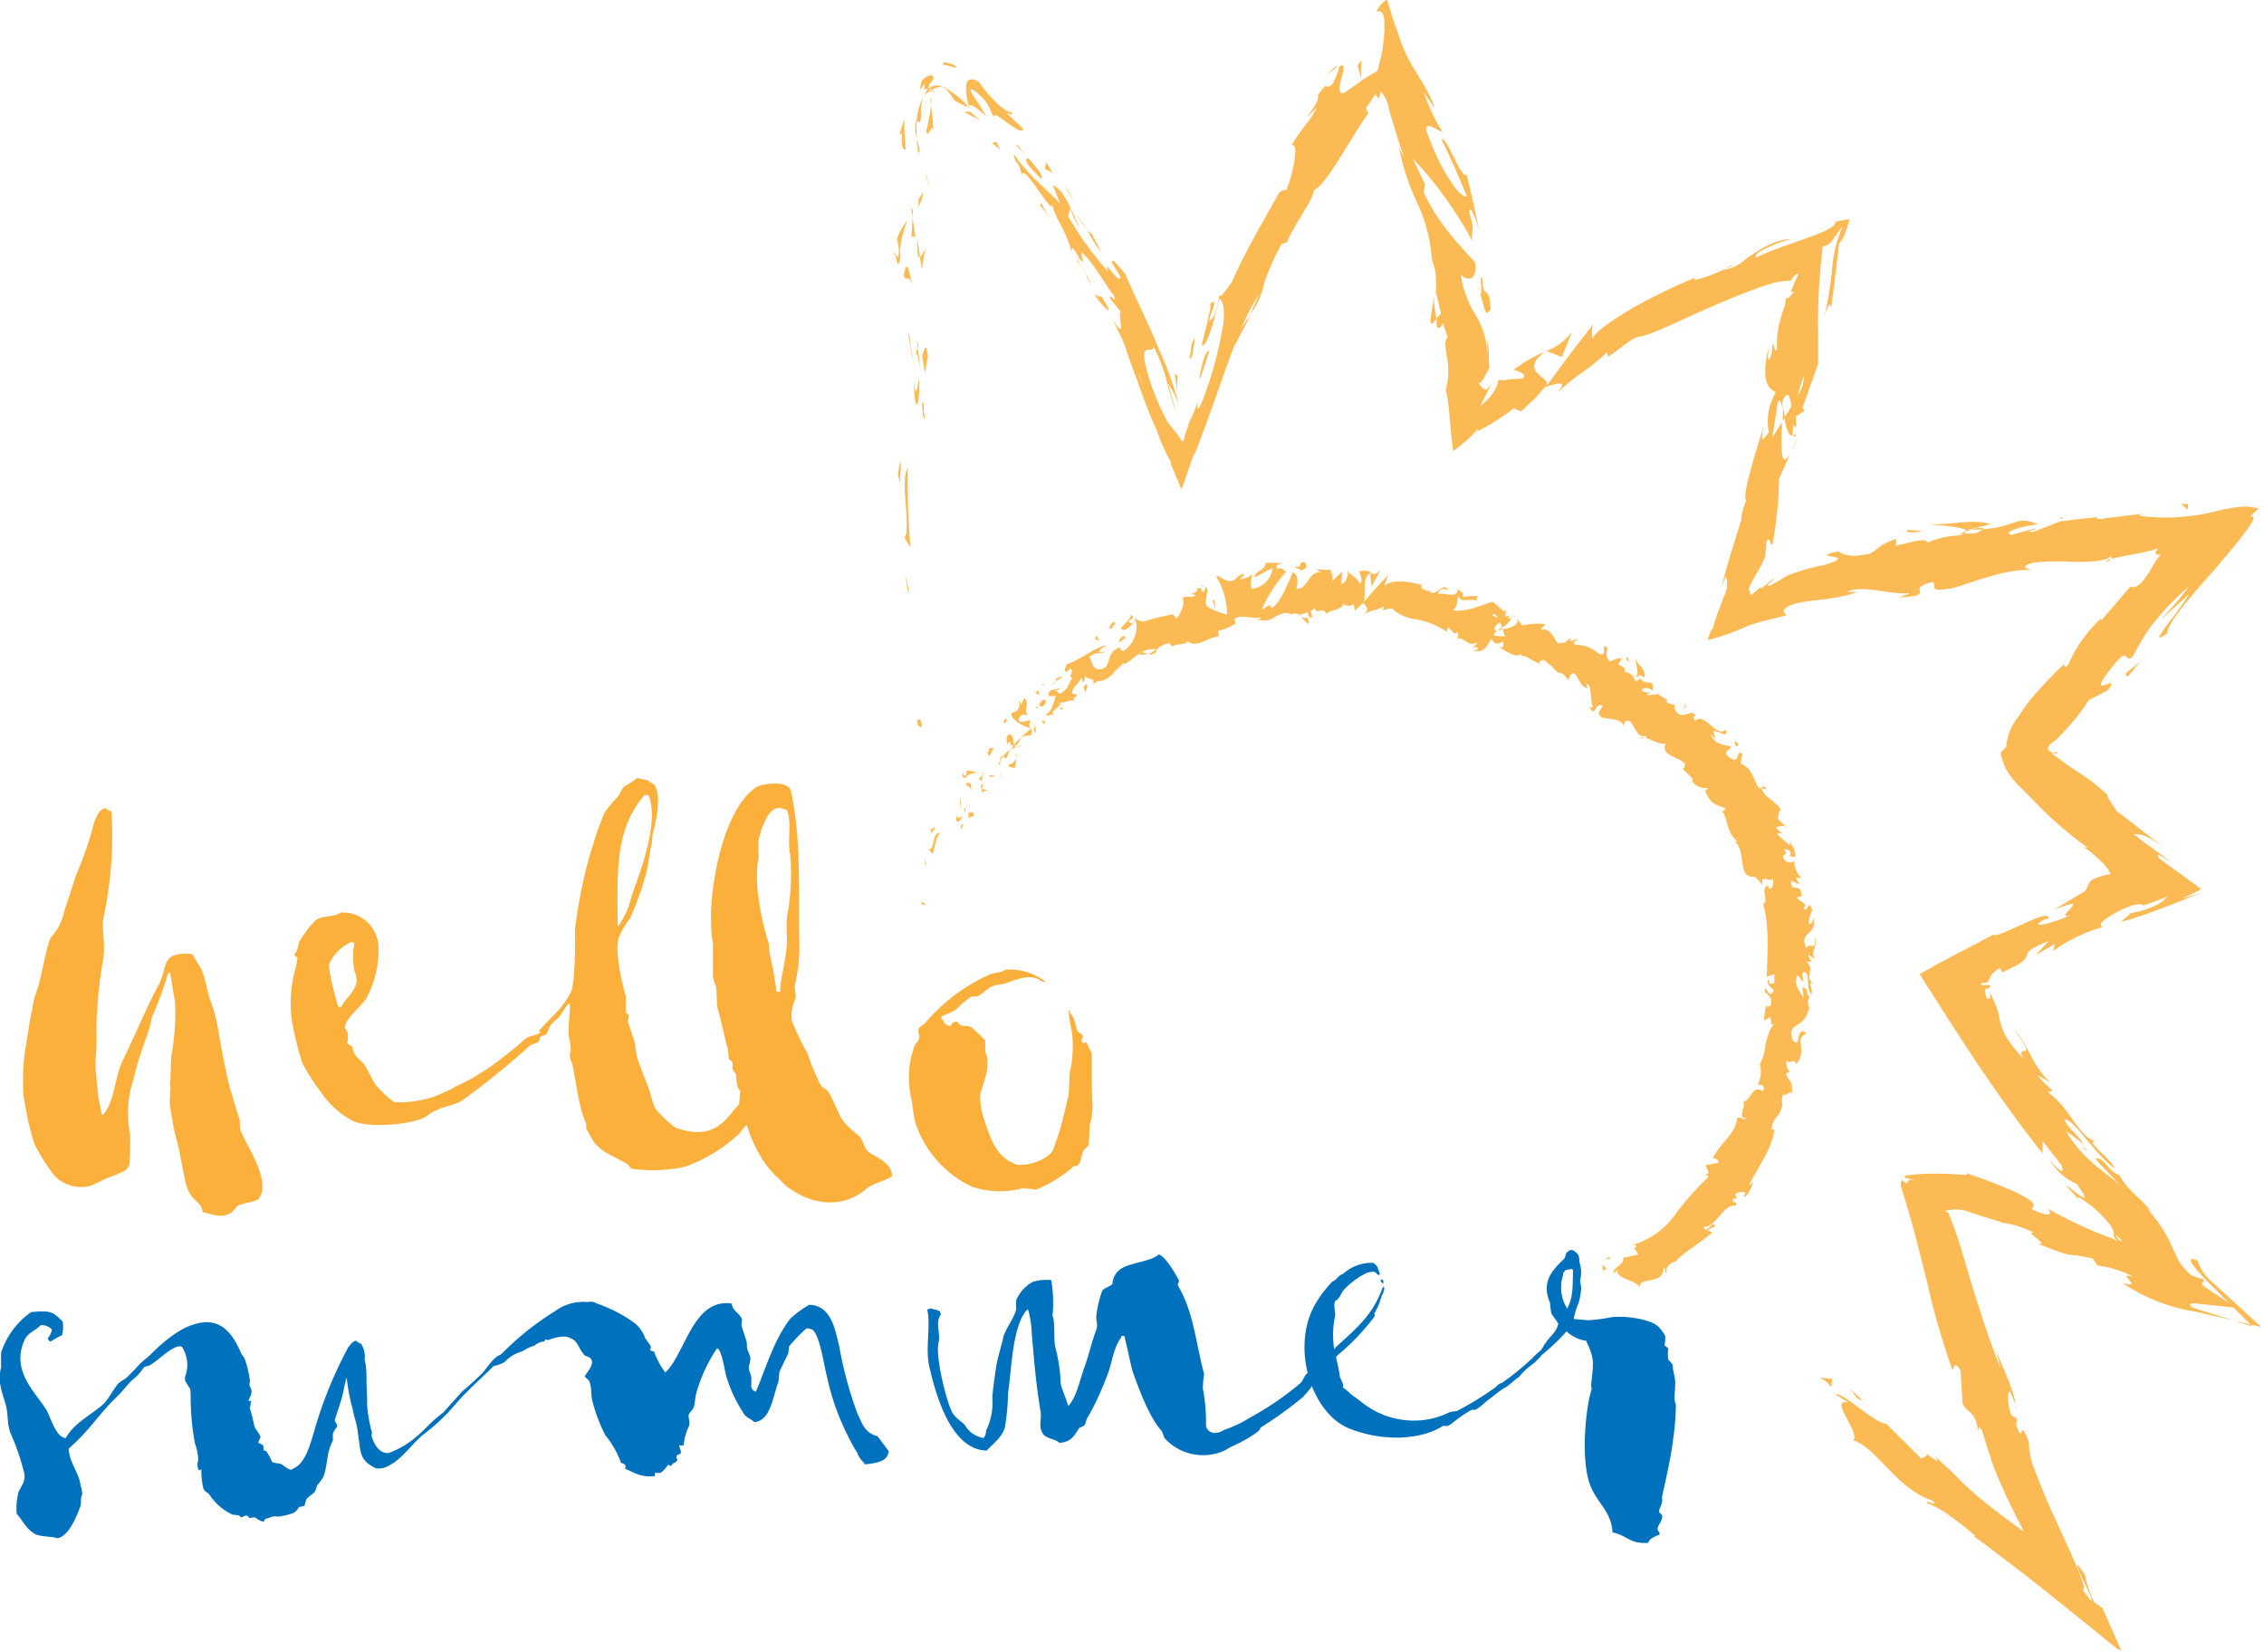 <svg id="Layer_1" data-name="Layer 1" xmlns="http://www.w3.org/2000/svg" viewBox="0 0 216.83 158.23"><defs><style>.cls-1{fill:#fbb03b;}.cls-2{fill:#0071bc;}.cls-3{fill:#fcba54;}</style></defs><title>hellosummer</title><path class="cls-1" d="M115.27,126.29a37.2,37.2,0,0,1-.72,10c-.3,1.32.24,2.7-.12,4.44a44.19,44.19,0,0,0-.6,6.18,24.77,24.77,0,0,1-.06,3,8.83,8.83,0,0,0,.06,1.81,19.88,19.88,0,0,0,.54,3.65c.18,0,.06,0,.18-.12,1-1.14,1.08-3.65,1.8-5.09,1.14-2.28,2.16-4.86,3.36-7.08,1.08-1.92.12-3.36,3.3-3.12l.9,1.5c.42,1,.48,2,.84,2.94a15.7,15.7,0,0,1,.78,3c.06.48.9,5,1.2,5.76a4.33,4.33,0,0,1,.24.83c.18.54.42,1.38.48,1.5.24.54,0,1,.24,1.5.54,1.33,2.94,4.75,1.68,6.42-.54.37-1.5.37-2,.66a5.41,5.41,0,0,0-.54.6c-1,.66-1.74.24-2.82,0-.12-.89-.72-1-1.08-1.56a3,3,0,0,1-.54-1.25c-.06-.07-.12-.61-.18-.79-.12-.54-.48-2.63-.72-3.41s-.48-2.41-.6-3.06.12-1.69,0-2.23c.06-.89.06-1.73.12-2.63a23.65,23.65,0,0,0,.36-5.16l-.48-2.82h-.18a35.15,35.15,0,0,1-1.56,4.26,11.73,11.73,0,0,1-.6,2.09l-.6,1.75c-.24.71-.6,2.28-.78,2.82a10.4,10.4,0,0,0-.12,4.49A24,24,0,0,1,117,160a1,1,0,0,1-.48.72,10.82,10.82,0,0,1-1.74.72c-.36.18-1.2.6-1.56.73a3.57,3.57,0,0,1-3.42-1,18.51,18.51,0,0,1-1.86-2.93c-.18-.42-.6-2.1-.66-2.34l-.42-2.29a21,21,0,0,1,.12-4.25l.54-3.36c.18-.66.24-1.32.42-2,.6-1.44,1-4.44,1.5-5.58a5.32,5.32,0,0,0,1.32-2.58l1.14-3.48a33.44,33.44,0,0,0,1.5-4.2c.18-.72.54-2.1,1.32-2.16A1,1,0,0,0,115.27,126.29Z" transform="translate(-104.6 -48.6)"/><path class="cls-1" d="M140.83,139a9.69,9.69,0,0,1-1,4.92c-.42,1-2.1,2-2.22,3.11.48.49.3,1,.24,1.5.78.42.36.31.72,1,.18.35.66.66.9,1,.42.61.66,1.26,1.08,1.92a9.68,9.68,0,0,0,1.8,1.69,10.55,10.55,0,0,0,3.54-.43c.72-.23,1-.42,1.86-.77a7.88,7.88,0,0,1,1-.54,12.7,12.7,0,0,0,1.26-.66c.6-.37,1.5-.91,1.86-1.21A36.25,36.25,0,0,0,155,148c.43-.23.91-.23,1.27-.47.42-.42.77-1.14,1.31-1.38.07.06.07.18.07.3-.42.36-.42.54-.67,1.08-.06.24-.48.24-.65.36a.87.87,0,0,1-.12.42c-.3.3-.78.23-1,.54a76.79,76.79,0,0,1-6.36,5.15c-.84.49-1.74.54-2.64,1-.36.12-.72.54-1.08.66-1.2.6-5.1,1-6.72.3a8.71,8.71,0,0,1-3.06-2.75,21.41,21.41,0,0,1-1.8-2.82,31.2,31.2,0,0,1-1-4.08,12.44,12.44,0,0,1,.24-4.56,6.86,6.86,0,0,0,.3-1.44c-.06-.12-.24,0-.3-.36.36-.3.3-.72.48-1.2a14.57,14.57,0,0,1,1.44-1.92c.6-.6,1.86-.36,2.52-.84A3.41,3.41,0,0,1,140.83,139Zm-4.74,2a13.91,13.91,0,0,0,.42,2.22c.06.3.18.72.48,1.8h.3c.36-.78,1.2-1.32,1.44-2.28a2.07,2.07,0,0,0-.18-1.14,6.82,6.82,0,0,1,0-2.7c-.18-.06-.12,0-.24-.12A4.18,4.18,0,0,0,136.09,141Z" transform="translate(-104.6 -48.6)"/><path class="cls-1" d="M166.69,123.35c.12.18.54.3.66.54.6,1.08.06,3.48-.25,4.62-.06.24,0,.6-.11,1-.24,1-.3,2.22-.66,3.24a28.49,28.49,0,0,1-1.38,3.78,9,9,0,0,0-1.08,1.8c-.42,1.44.3,4.44.66,5.64v1.62a1.05,1.05,0,0,1,.3.24,1.75,1.75,0,0,1-.12.54l.66,2,.24,1.49c.36,1.08.9,2.35,1.26,3.37a7.76,7.76,0,0,0,.48,1.5,10.55,10.55,0,0,0,1.92,1.85c4,1.44,5-1.14,6.11-2.22.06-.42.06-.84.12-1.31-.35-.19-.35-1.08-.42-1.62-.6-.61-.18-.66-.36-1.14a1.05,1.05,0,0,0-.3-.24c-.06-.3-.06-.66-.12-1-.36-1.32-.65-2.82-1-4-.05-.65-.05-1.25-.11-1.91a8.75,8.75,0,0,1-.31-1v-3.18c-.77-4.26.9-13,4.2-15,.48-.3,2.88-.66,3.24.3,1.08,4.68.72,10,.84,15.18a16.16,16.16,0,0,1-.42,3.42c-.12.48.18.9,0,1.5a3.47,3.47,0,0,0-.3,2,25,25,0,0,0,1.5,3.12,18,18,0,0,0,1.32,3.12c.06.18.48.23.6.48.72,1,1,2.45,1.86,3.29.36.37.84.72,1.2,1.08s.42,1.08.84,1.45c.84.59,2.22,1,2.28,2.34-.84.54-1.68.59-2.46,1.19a5.27,5.27,0,0,1-3.42,1.32,6.61,6.61,0,0,1-3.72-1.2c-.6-.3-1-.89-1.5-1.31-.24-.19-.72-.79-.9-1a13.07,13.07,0,0,1-1.91-3.91c-.43.3-.55.72-.91,1a15.46,15.46,0,0,1-5,3,14.54,14.54,0,0,1-5.16.18l-.36-.42c-1.14-.72-2.46-1.08-3.24-2.16a14.17,14.17,0,0,1-.72-1.31v-.42c-.84-1.69-1.14-5.64-1.44-5.95a1.8,1.8,0,0,1-.12-.77c.12,0,.06-1,0-1.15-.3-1.07.06-2.69,0-3.59H159c-.54.72-.72,1.2-1.14,1.5a12.46,12.46,0,0,0-1.26,1.08c-.36.18-.36.05-.36-.06l1.74-1.8a7.75,7.75,0,0,0,1.32-1.92c.36-.78.42-4.62.36-5.82a42.87,42.87,0,0,1,.78-4.62,31.23,31.23,0,0,1,1-3.72,25.46,25.46,0,0,1,1.08-3,15.15,15.15,0,0,1,1.26-1.5c.24-.3.36-.78.66-1a8.24,8.24,0,0,0,1.2-.78Zm-.36,1.38c-2.94,3.42-2.58,7.62-2.58,12.54l.12-.06a7.71,7.71,0,0,0,1.2-2.76c.72-2,2.76-7.14,1.62-9.72Zm10.91,4.32v1.8c-.48,2.28.3,6,1,8.16a7.35,7.35,0,0,0,.12,1.14,28.94,28.94,0,0,1,.6,3.42h.36c0-1.5.66-3.06.66-5.22a11.58,11.58,0,0,1,0-2,21.65,21.65,0,0,0,.3-5.88c-.3-1.62.18-2.82-.3-4.32-.3,0-.6-.24-.78-.18C178.08,126,177.48,128.09,177.24,129.05Z" transform="translate(-104.6 -48.6)"/><path class="cls-1" d="M204.72,142.61h-.3c-1-.84-2.4-.24-3.42.12-.48.18-.84.12-1.32.3s-1,.78-1.5,1h-.54a10.7,10.7,0,0,0-1.56,1.32c-.42.24-1,.42-1.32.6v.18c.36.3.18.66.9.72.18-.36.12-.36.6-.42.48.66.66.24,1.38.54.48.42.9.84,1.32,1.26v1.14c.66,1.07-.3,3.3-.48,4a6.36,6.36,0,0,0,.3,2.21c.66,2,1.2,3.9,3.24,4.56a4.47,4.47,0,0,0,3.12-1c.42-.35.48-1,.72-1.55.42-1.21.72-2.64,1.08-4.09.06-.71.06-1.43.12-2.21a11,11,0,0,0,.18-4,14.41,14.41,0,0,1-.3-1.92h.12v.24c.48.36.48,1.2.78,1.8.12.11.3.18.42.3.18.35-.24.42,0,.72.06.12.24,0,.42,0a5.14,5.14,0,0,0,.48,1v2.76c0,1.62.24,2.7-.18,4.08-.06.71-.06,1.38-.12,2l-.42.42c-.3.42-.24,1.08-.6,1.5-.12.11-.36,0-.48.17a13,13,0,0,1-3.54,2.17,8.43,8.43,0,0,0-1.32-.13,8.36,8.36,0,0,1-4.86-.18,10.41,10.41,0,0,1-5.4-6.18,18.24,18.24,0,0,1-.3-2,9,9,0,0,1-.24-3.19,8.44,8.44,0,0,1,.54-2.21c.06-.12.36-.36.36-.54.18-.42-.18-.54,0-1,.12-.25.6-.42.72-.67A17.47,17.47,0,0,1,199.2,142c.54-.3,1.2-.18,1.68-.54A5.55,5.55,0,0,1,204.72,142.61Z" transform="translate(-104.6 -48.6)"/><path class="cls-2" d="M110.6,175.15a3.35,3.35,0,0,1-.06,1.32,6.7,6.7,0,0,0-1.08.6c-.18-.06-.12-.06-.18-.12s-.06-.06-.12-.18a1.85,1.85,0,0,0,.42-.84,1.08,1.08,0,0,0-.42-.3,1.09,1.09,0,0,0-.66-.12c-.54.54-1.26.72-1.56,1.44-1.32,2.94,1.08,5,2.1,6.66.42.72.9,2.64,1.86,2.7.78-1.44,2.46-2.22,3.66-3.3.48-.54.84-1.26,1.32-1.86.24-.3.78-.48,1-.78,1.26-1.2,1.38-1.74,3.24-2.52.3-.18-.6.36-.12.3-2.22,1.62-1.44,1.56-2.7,2.58-.36.3-1,1.14-1.38,1.5-2.16,2.1-2.46,3.06-4.74,5.1.06,1.38,1,2.28,1.14,3.54.18.54.06.42.18.78-.24.36-.06.9-.24,1.32-.3.72-1,2.7-2.16,2.94-.36-.18-1.62-.12-2.16-.42-.84-.48-1.14-1.26-1.74-1.92a6,6,0,0,1,.18-2.1c.18-.48.72-1,.54-1.8a21.93,21.93,0,0,0-1.32-3.84c-.36-1-.18-1.8-.48-2.82s-.78-2.16-.42-3.42v-1.44a7.62,7.62,0,0,1,2.88-3.9C109.4,174.07,109.64,174.19,110.6,175.15Z" transform="translate(-104.6 -48.6)"/><path class="cls-2" d="M127.76,178.33c.12.12.18.24.24.3a9.2,9.2,0,0,1,.54,2.28c-.12.42.06.54.12.72.12.48-.12.66-.24,1.08-.06.06,0,.06,0,.06a.36.36,0,0,0,.24-.06c-.06.36-.12.66-.12.78a17.18,17.18,0,0,1,.42,1.68c.12.36.48.66.6,1.08-.12.12-.12.3-.24.48.12.12.42.18.48.3s0,.3.06.42.12.06.24.12a5,5,0,0,1,.54,1c.18.18.66.12.9.24s.9.78,1.14.42c1.38-.54,1.8-3.06,2.34-4.68a40.44,40.44,0,0,1,2.88-6.84c.24-.36.54-.72.84-.72.12.24.36.18.48.36a2.24,2.24,0,0,1,.3,1.44,6.92,6.92,0,0,1,.18,1.56c0,1.62.06,1,.06,2.82a14,14,0,0,0,.42,2.46.38.38,0,0,1,0,.36c.06.54.66,1.92,1.68,1.74a8.51,8.51,0,0,0,2.7-1.62c.54-.42,1.26-1.26,1.86-1.74l.66-.54,1.8-2c.54-.42,1.62-1.44,1.92-1.74s1-1.44,1.56-1.68l.54-.24c0,.12.12.18,0,.36a9,9,0,0,1-1,.84c-.3.36-2,1.92-2.4,2.34l-.6.6-1.44,1.62a21.64,21.64,0,0,1-2.46,2.16c-1.14,1-2.1,2.52-3.6,3.06a1.79,1.79,0,0,1-.78.06c-1.68-.78-1.44-1.56-1.74-3.36-.06-.78-.36-1.5-.48-2.22a19.24,19.24,0,0,1-.6-3.12c-.24.78-.3,1.44-.54,2.22l-.6,1.86c.06.3.18.24.24.6-.12.18-.42.54-.42.78v.6a2.35,2.35,0,0,0-.24.54c-.36.84-.3,2.1-.72,3a7.49,7.49,0,0,1-.54.72l-.18.54c-.18.3-.6.48-.84.78a3.73,3.73,0,0,0-.18.6c-.18.18-.42.06-.6.24a.88.88,0,0,1-.3.36c-.06.18-1.14.42-1.26.42-.36.12-.6,0-.9.06l-.72.24a.45.45,0,0,0-.12.24c-.18.06-.84-.36-.9-.42a1.85,1.85,0,0,1-.54.06c0-.06-.06-.12-.12-.18-.36-.12-.42.18-.66.12l-.18-.18-.6-.06a5.29,5.29,0,0,1-2.22-1.92c-.18-.24-.54-.3-.6-.66a8.31,8.31,0,0,1-.18-1.8c-.06.06-.06.12-.24.12a1.11,1.11,0,0,1-.06-.9,4.24,4.24,0,0,0-.3-1.62,24,24,0,0,1-.42-4.32c0-.66,0-1-.18-1.14l-.36-.6v-.36a3.16,3.16,0,0,0-.3-2.88c-.78-.42-2.87,2-3.41,1.86,0,0-1.09.48-.61,0,1.26-1.5,3.36-3.48,5.16-4C125.9,174.55,127,176.59,127.76,178.33Z" transform="translate(-104.6 -48.6)"/><path class="cls-2" d="M161.72,173.41a14.9,14.9,0,0,1,2.82,1.32l.54.36a3.2,3.2,0,0,1,1.32,1.68,6.34,6.34,0,0,1,.54.78c0,.18-.06.18-.06.3s.12.12.36.18a7.44,7.44,0,0,0,1.08,2l.12-.12c1.86-1.92,2.58-7,6.24-6.48.06.72.78.9,1,1.56a1.66,1.66,0,0,0-.06.54c.12.48.36,1.08.48,1.56.06.18,0,.42.06.66s.36.78.3,1c-.06.78-.3.6,0,1.38s-.24,1.5.54,1.74c1-2.4,1.74-5,3.3-7a9.93,9.93,0,0,1,1.8-1.32c2.1.06,2.46,2.28,2.88,4a37,37,0,0,0,1.74,6.42c.42.84.66,1.86,1.92,2.16l1.08,1.44c-.12.6-.3,1.08-2.28,1.26-.06-.18-.54-.48-.72-1.08a15.09,15.09,0,0,1-.9-1.62,22.82,22.82,0,0,1-2-5.64c-.36-1.32-.78-4.62-1.62-4.62a.65.65,0,0,0-.36-.06,15.06,15.06,0,0,0-1.68,1.74c0,.24-.06.42-.06.66-.24.48-.6,1.2-.84,1.74-.06.3-.06.66-.12,1-.54,1.44-.72,3.66-2.28,3.84-.3-.3-.78-.42-1-.78a13.75,13.75,0,0,1-1.68-3.54c-.18-.54-.42-2.58-.9-2.76a14.89,14.89,0,0,0-2,4.32c-.12.48-.12,1-.24,1.32s-.42.54-.48.72c-.06.36.18.72,0,1.14a5.28,5.28,0,0,0-.48,1.8h-.42c0,.3.24.54.12.78l-.36.18a.45.45,0,0,0,.06.42c-.24.48-.36.12-.6.6l-.3-.12a3,3,0,0,1-.72.78h-.54v.3a3.64,3.64,0,0,1-2.22-.42l-.66-.3.06-.06c0-.24.06-.36-.42-.48a8.85,8.85,0,0,0-1.5-2.64,15.22,15.22,0,0,1-1.2-3.12c-.24-.72-.06-1.44-.36-2.1l-.36-.36c-.36,0,1.2-1.26.42-1.86-.3-.18-.48-.12-.6-.36-.48-.54-.54-1.26-1.26-1.5-.48-.36-1.74,0-2.1.18l-.3-.06c0,.06-.06.06-.06.18a1.86,1.86,0,0,0-1,.42,3.55,3.55,0,0,0-.84.36c-.3.24-.84.3-1.26.6a2.89,2.89,0,0,0-.66.54c-.36.3-1.31.54-1.38.42a10.79,10.79,0,0,1,1.2-1.32,27.09,27.09,0,0,1,4.92-3.9,4.57,4.57,0,0,1,2.88-.9C160.94,173.35,161.24,173.11,161.72,173.41Z" transform="translate(-104.6 -48.6)"/><path class="cls-2" d="M217.46,171.13c.18.24-.18.36,0,.66,1.44,2.46,1.62,5.16,2.46,8.4a10.71,10.71,0,0,0-.12,1.38,16.92,16.92,0,0,1,.3,3.54c.06.48.66,1.08,1.74.42a12.17,12.17,0,0,0,2.52-1.2,28.75,28.75,0,0,0,4.74-3.24c.24-.18.36-.6.6-.9.72-.66,2.4-2.22,3.36-2.46v.12a6.37,6.37,0,0,1-1,1.2c-.3.24-.72.42-.9.72a9.33,9.33,0,0,1-1.8,2.64,37.74,37.74,0,0,1-4,2.88,1.87,1.87,0,0,1-.24.36,11.43,11.43,0,0,1-2.1,1.26,9.87,9.87,0,0,0-1.14.6,5,5,0,0,1-5.76-1.2l-.24-.66c-1.08-1.14-2-3.48-2.76-5.58-.18-.54-.54-2.34-.84-3.54H212v.12c-.84,1.14-.84,2.4-1.38,3.72a30.43,30.43,0,0,1-1.26,2.88l-.54,1c-.24.3-.18.66-.42.9l-.42.18c-.48.72-.78,1.38-1.92,1.44-.54-.48-1.44-.36-1.68-1.08-.3-.54,0-1.32-.12-1.92-.48-2.88-.6-4.8-.84-7.38a10.05,10.05,0,0,0-.36-2.4c-.06,0-.06.06-.12.06-1.38,1.56-1.44,5.52-1.8,8a21,21,0,0,1-.3,3.24c-.3,1-1.08,1.5-1.74,2.22-3.36-.06-4.86-5.16-5.52-8.16-.36-1.68.18-3.9-.18-5.34a2.5,2.5,0,0,1,.36-.12c.24.12.66.12.84.3l.12.3c-.6.72,0,1.86-.24,2.7-.3,1.38.78,5.7,1.32,6.66.24.48.84.84,1.2,1.2a2.53,2.53,0,0,0,1.8,1.26,1.14,1.14,0,0,0,.24-.72,6,6,0,0,0,.6-3.12c.06-1,.24-2.1.36-2.94.18-1.14.48-1.86.72-3,.3-.84,1-1.74,1.2-2.52v-.9a3.68,3.68,0,0,1,1.56-1.74,4.28,4.28,0,0,1,1.8-.18,12.69,12.69,0,0,1,.12,3.42c.3.6.06,2.34.3,3.12a15.11,15.11,0,0,1,.48,3.24c0,.48.6,1.68.72,2.28l.06-.06c.78-.9,1.08-2.52,1.5-3.66s.72-2.52,1.14-3.6c.18-.54-.06-1,0-1.32a10.21,10.21,0,0,1,.54-2.34c.18-.36.72-.42,1-.72a1.85,1.85,0,0,1,.9-1.5c.9-.54,2.82-.66,3.54-1.32C216.2,168.91,217.16,170.53,217.46,171.13Z" transform="translate(-104.6 -48.6)"/><path class="cls-2" d="M236.78,170.59c-.06,0-.12.12-.12.12l-.12-.06c-.36-.36-.36-.3-1-.18a8,8,0,0,0-2.16,1.56c-.3.3-.36.66-.6.9a.53.53,0,0,1-.3.24c-.24.54.12,1.14-.06,1.68a8.72,8.72,0,0,0-.06,2.82c.12.3,0,.06.24-.12,2.1-1.92,3.48-3.06,4.44-5.7h.12c.06.24-.06.42-.12.66-.24.36-.24.78-.48,1.2,0,.12-.18.3-.24.54-.24.12.06.18-.12.48a21.76,21.76,0,0,1-3.66,3.78c.06.24.36,1.56.36,1.8s.48.9.3,1.14a6.54,6.54,0,0,1,.78.66l.9.66a8,8,0,0,0,5.52,1.86,7.63,7.63,0,0,0,3-.78,3,3,0,0,1,.72-.12l.78-.42a28.67,28.67,0,0,0,3-1.92,1,1,0,0,1,.54-.36,24.78,24.78,0,0,0,2.88-2.34l.24-.18a1.19,1.19,0,0,1,.72-.48c.12,0,0,.18,0,.18-.12.42-.42.54-.66.84l-.54.42a5.3,5.3,0,0,0-1,1c-.36.18-.9.78-1.32,1s-1.08.78-1.56,1.14-.66.6-1.14.9c-.18.18-.42,0-.66.18-1.86,1.08-1.86,1.62-2.58,1.44-2.1,1.38-5.82,1.56-9.06.24-3.48-1.44-5.52-7.5-3.3-11.7a11.3,11.3,0,0,1,1.74-2.34c.54-.24.54-.6,1-.72a4.12,4.12,0,0,1,2.88-1.08C236.66,169.81,236.54,170.23,236.78,170.59Zm.24.6c.12.06.06.06.06.18v.18l-.12-.12c-.12-.06-.12-.12-.12-.3C236.84,171.13,237,171.07,237,171.19Z" transform="translate(-104.6 -48.6)"/><path class="cls-2" d="M255.86,169.45a3.07,3.07,0,0,1,.06,1.8c.06.18.06.42.12.66a7.12,7.12,0,0,1-.24,1.44,6.73,6.73,0,0,0-.48,1.56l1.38.12a17.06,17.06,0,0,0,2.28-.3c1.2-.12,3.54.12,4.44.9a4.3,4.3,0,0,1,.66.9,4,4,0,0,1-.06.9l.36.3a3.24,3.24,0,0,0,0,1.08,3.43,3.43,0,0,1,.42.48c0,.6.24,1.14.24,1.74,0,1-.18,1.62.06,2a22.44,22.44,0,0,1-.24,3.24c-.24,2.28-1.2,5.94-1.08,5.82.12.6-.42,1-.24,1.38.06.06.18.12.24.24.12.48-.54,1.08-.42,1.38s.18.12.18.48c-.36.12-1,.36-1.08.78-1.8.12-2-.72-3.42-1-.12-1.92-1.32-2.7-2-4.2-1.08-2.16-.66-7.44,0-9.54l-.06-.36c.24-2.16.36-2.52-.48-4.26a3.3,3.3,0,0,1-1.86-.9,19.1,19.1,0,0,1-3.12,2.82c-.18,0-.18,0-.06-.36.78-.78.54-.36,1-1.08,0-.12.06-.12.12-.18.42-.72,1.08-1.08,1.26-1.92-.06-.18-.6-.84-.66-1a5.25,5.25,0,0,1-.12-1c-.9-2,.24-3.18,1.32-4.2.24-.3.06-.54.48-.78,0-.06.12-.12.42-.06C255.68,168.67,255.86,168.67,255.86,169.45Zm-.72.66c-.18.06-.42.06-.6.12-.18.24-.24.18-.24.48a3.79,3.79,0,0,0,.42,3.24v-.12c.6-1,.48-2.46.54-3.6Z" transform="translate(-104.6 -48.6)"/><path class="cls-3" d="M192.82,135c-.11.19.32.25.38.3C193.23,134.94,192.71,135,192.82,135Z" transform="translate(-104.6 -48.6)"/><path class="cls-3" d="M193.19,131.36l.13.12c-.06-.22-.12-.43-.17-.65C193.16,131,193.17,131.18,193.19,131.36Z" transform="translate(-104.6 -48.6)"/><path class="cls-3" d="M194.66,128.34c-.78,0-.48,1.13-.94,1.56l-.19,0,.4.49C194.14,129.71,194.24,128.7,194.66,128.34Z" transform="translate(-104.6 -48.6)"/><path class="cls-3" d="M196.87,127.57c-.3,0,0-.44-.28.31l.09,0C196.72,127.79,196.77,127.7,196.87,127.57Z" transform="translate(-104.6 -48.6)"/><path class="cls-3" d="M196.68,127.85c-.15.3.32-.08,0,0Z" transform="translate(-104.6 -48.6)"/><path class="cls-3" d="M197.36,126.42c0,.17,0,.33,0,.51.18,0,.44-.31.46-.12C197.92,126.36,197.73,126.34,197.36,126.42Z" transform="translate(-104.6 -48.6)"/><path class="cls-3" d="M197.16,125.78l0,.25C197.2,126,197.25,126,197.16,125.78Z" transform="translate(-104.6 -48.6)"/><path class="cls-3" d="M197,126.57l.09-.54c-.13,0-.33-.12-.06.24C196.9,126.12,197,126.31,197,126.57Z" transform="translate(-104.6 -48.6)"/><path class="cls-3" d="M196.8,126.75c-.27.14-.52.38-.5-.15C195.94,127.41,196.44,127.55,196.8,126.75Z" transform="translate(-104.6 -48.6)"/><path class="cls-3" d="M194.09,127.84l-.35.22.07.38C193.77,128.25,194.3,127.93,194.09,127.84Z" transform="translate(-104.6 -48.6)"/><path class="cls-3" d="M199.25,124.33c-.11-.12-.42-.12-.59-.21l-.06.37C198.79,124.42,199.05,124.21,199.25,124.33Z" transform="translate(-104.6 -48.6)"/><path class="cls-3" d="M198.66,124.12l.08-.56C198.45,123.91,198.5,124.05,198.66,124.12Z" transform="translate(-104.6 -48.6)"/><polygon class="cls-3" points="91.94 76.67 91.95 77.67 92.03 76.53 91.94 76.67"/><polygon class="cls-3" points="95.82 74.25 95.92 74.69 95.82 73.96 95.82 74.25"/><path class="cls-3" d="M201.17,121.85c.08.35.56.12.55.4a2,2,0,0,0,.19-1A1,1,0,0,1,201.17,121.85Z" transform="translate(-104.6 -48.6)"/><path class="cls-3" d="M202,120.69a2.16,2.16,0,0,0-.05.54A1.31,1.31,0,0,0,202,120.69Z" transform="translate(-104.6 -48.6)"/><path class="cls-3" d="M199.32,122.93a.73.73,0,0,0,.59,0l-.46-.11Z" transform="translate(-104.6 -48.6)"/><path class="cls-3" d="M199.44,122.77h0l.29-.32Z" transform="translate(-104.6 -48.6)"/><path class="cls-3" d="M199.29,123l0,0S199.26,122.92,199.29,123Z" transform="translate(-104.6 -48.6)"/><path class="cls-3" d="M197.61,124.38c0-.38.14-1-.52-.76C197.21,124,197.58,123.81,197.61,124.38Z" transform="translate(-104.6 -48.6)"/><path class="cls-3" d="M198.71,122.83l-.4.37c.1.06.29.08.29.27C198.64,123.26,198.67,123,198.71,122.83Z" transform="translate(-104.6 -48.6)"/><polygon class="cls-3" points="94.18 73.94 94.12 74.23 94.27 74.09 94.18 73.94"/><path class="cls-3" d="M201.06,121.09a1.41,1.41,0,0,1,.34-.73,3.51,3.51,0,0,0-.71.61C200.76,121.09,200.86,121.35,201.06,121.09Z" transform="translate(-104.6 -48.6)"/><path class="cls-3" d="M200.23,121.87v-.06C200.19,121.81,200.17,121.83,200.23,121.87Z" transform="translate(-104.6 -48.6)"/><path class="cls-3" d="M203.38,118.37l-.08,0,0,.06Z" transform="translate(-104.6 -48.6)"/><path class="cls-3" d="M200.6,121a.43.43,0,0,0-.22.47,2.48,2.48,0,0,1,.31-.46S200.63,120.89,200.6,121Z" transform="translate(-104.6 -48.6)"/><path class="cls-3" d="M202.36,120a3.74,3.74,0,0,0-.45.12C202.09,120.12,202.41,120.1,202.36,120Z" transform="translate(-104.6 -48.6)"/><path class="cls-3" d="M200.38,121.83v0C200.49,121.87,200.45,121.85,200.38,121.83Z" transform="translate(-104.6 -48.6)"/><path class="cls-3" d="M200.38,121.83a1.34,1.34,0,0,0,0-.4,1.61,1.61,0,0,0-.14.38Z" transform="translate(-104.6 -48.6)"/><path class="cls-3" d="M202.16,115.76a.76.76,0,0,1-.67,1.09c-.2.59,1,1.27,1.81,1.5-.11-.14-.22-.25,0-.79-.28,0-1.22.45-1.14-.12.39-.65.53-.31.93-.39-.56-.16.2-1.16-.39-1.59-.11.2-.22.41-.32.62C202.31,116,202.36,115.71,202.16,115.76Z" transform="translate(-104.6 -48.6)"/><path class="cls-3" d="M202.54,119l-.12.19a1.7,1.7,0,0,1,.91-.15c.13-.38.08-.54,0-.65-.27.23-.56.45-.81.7Z" transform="translate(-104.6 -48.6)"/><path class="cls-3" d="M201.74,119.91c-.19-.42,0-.93-.52-1-.43.5-.05.58-.19,1,.65-.83,0,.37.67,0a2.65,2.65,0,0,1-.3.48,3.44,3.44,0,0,1,.51-.25h0c-.07,0-.11,0-.05,0a0,0,0,0,1,0,0,1.19,1.19,0,0,1-.09-.15c.28-.15.12,0,.09.15a.1.1,0,0,0,0,0h0l.55-.9A2.8,2.8,0,0,0,201.74,119.91Z" transform="translate(-104.6 -48.6)"/><path class="cls-3" d="M196.68,122.62a.1.1,0,0,1,.1,0C196.78,122.56,196.77,122.52,196.68,122.62Z" transform="translate(-104.6 -48.6)"/><path class="cls-3" d="M197.15,122.41c0,.1.1.26-.08.43s-.17-.12-.29-.19c0,.19-.06.61.39.35v-.1c.38-.26,1.13-.38,1.14-.28A3,3,0,0,0,197.15,122.41Z" transform="translate(-104.6 -48.6)"/><path class="cls-3" d="M199.36,121l.43-.8-.59.1.19.13C199,120.72,199.27,120.82,199.36,121Z" transform="translate(-104.6 -48.6)"/><polygon class="cls-3" points="99 69.86 99.23 70.27 99.15 69.46 99 69.86"/><polygon class="cls-3" points="99.78 69.06 100.01 69.38 100.08 69.02 99.78 69.06"/><path class="cls-3" d="M265.15,116.17l.29.09A1.47,1.47,0,0,0,265.15,116.17Z" transform="translate(-104.6 -48.6)"/><path class="cls-3" d="M263.56,114.91l-.16.13C263.54,115,263.62,115,263.56,114.91Z" transform="translate(-104.6 -48.6)"/><path class="cls-3" d="M229.19,107.68c.39.36.8.92.75.48l-.13-.43A.76.76,0,0,1,229.19,107.68Z" transform="translate(-104.6 -48.6)"/><path class="cls-3" d="M248.46,108.86l-.05-.17-.4.28Z" transform="translate(-104.6 -48.6)"/><path class="cls-3" d="M249.44,107.33l.37.47A1.7,1.7,0,0,0,249.44,107.33Z" transform="translate(-104.6 -48.6)"/><path class="cls-3" d="M273.23,124.1l.56.05C273.49,123.7,273.44,124,273.23,124.1Z" transform="translate(-104.6 -48.6)"/><path class="cls-3" d="M213.76,111.28a2.21,2.21,0,0,0,.83-.08C214.14,111.12,213.7,110.91,213.76,111.28Z" transform="translate(-104.6 -48.6)"/><path class="cls-3" d="M261.7,119.32c.17,0,.28,0,.34-.08C261.86,119.2,261.74,119.21,261.7,119.32Z" transform="translate(-104.6 -48.6)"/><path class="cls-3" d="M215.42,110.84l-.19,0a1.86,1.86,0,0,1-.64.39A.65.65,0,0,0,215.42,110.84Z" transform="translate(-104.6 -48.6)"/><path class="cls-3" d="M271.35,163.12l-.09,0S271.33,163.17,271.35,163.12Z" transform="translate(-104.6 -48.6)"/><path class="cls-3" d="M260.53,168.35a2.25,2.25,0,0,1,.31-.31C260.76,168.07,260.67,168.15,260.53,168.35Z" transform="translate(-104.6 -48.6)"/><path class="cls-3" d="M208,115.05c-.18.15,0,.06,0,0Z" transform="translate(-104.6 -48.6)"/><path class="cls-3" d="M206,114.34a.29.29,0,0,0,0-.23A.43.43,0,0,1,206,114.34Z" transform="translate(-104.6 -48.6)"/><path class="cls-3" d="M216.72,107.45h0C216.64,107.39,216.66,107.4,216.72,107.45Z" transform="translate(-104.6 -48.6)"/><path class="cls-3" d="M207.58,115.09a1.3,1.3,0,0,0,.33-.07A1.36,1.36,0,0,0,207.58,115.09Z" transform="translate(-104.6 -48.6)"/><path class="cls-3" d="M207.74,115.23l-.19.08C207.57,115.39,207.62,115.41,207.74,115.23Z" transform="translate(-104.6 -48.6)"/><path class="cls-3" d="M208.24,114.84a1.19,1.19,0,0,1-.33.18c.05,0,.08,0,.08,0Z" transform="translate(-104.6 -48.6)"/><path class="cls-3" d="M277,142.53l0,.06C277.16,142.85,277.13,142.74,277,142.53Z" transform="translate(-104.6 -48.6)"/><path class="cls-3" d="M235.83,103.43h0l0,0Z" transform="translate(-104.6 -48.6)"/><path class="cls-3" d="M236.81,103.21c-.48.49-.69.4-1,.25l.16,1.28Z" transform="translate(-104.6 -48.6)"/><path class="cls-3" d="M268.89,119.35l-.21-.75c1,.11,1.31.73,1.25-.13-.52.44-1,0-1.52-.44s-1-.85-1.51-.37l-.15-.51c.09.1.16,0,.25.14-.24-1.05-1.12.32-1.84-.51-.23-.32-.31-.64,0-.61l-.87-.26c-.18-.17,0-.32.19-.15l-1.1-.69,0,0a6.36,6.36,0,0,1-1,.09c-.15-.35.21,0,.24-.21l-.76-.14c0-.45.64-.41,1-.07.25-1.5-.67-.07-1.41-1.53l.66.24c.07-.89-.53-1-.91-1.77,0,.31.62,1.85-.22,1.71a.84.84,0,0,0-.83-.41c.26-.4-.15-.52-.59-.77l.37-.52c-.56-.14-.7.16-1.12.24-.49-.37-.34-.86-.25-1.29-.79-.59.17,1-.88.54a3.17,3.17,0,0,0-2.22-.82c-.38-.46.28-.29.19-.55L255,110c-.1-.07,0-.19.07-.25-.47,0-.34.54-1,.38-.48.54-.71-1.55-1.82-1.21-.1-.25.27-.3.32-.55a5.55,5.55,0,0,0-2.17.15l-.54-.71c.33.68-.58.89-1.35,1.06.1.29.17.55.23.68l-1.05-.08c-.07-.15.11-.31.37-.49a1,1,0,0,0-.23.07c-.24-.36.07-.63.45-.85a4.24,4.24,0,0,1,.18.5,2,2,0,0,0,.88-.91.77.77,0,0,1-.38,0c.11-.07.18-.14.18-.21s-.16,0-.38.09l.06-.75-.16.24-1.09-.93c-1.18.3-2.33,1-3.84.82.52-.38.34-.79.55-1.37.2.75,1.23.11,1.94.51-.37-.21-.18-.45,0-.51-.52,0-1,0-1.55.09.19-.47-.17-.46-.47-.77,0,1-1.22.31-1.87.48.06-.34.28-.63,1-.37-.56-.93-1.29.87-1.86.06.17,0,.24.11.35,0-.46.17-1.36-.27-1.07-.5l.17,0a8.08,8.08,0,0,0-2.18-.39c-.77,0-1.43.13-1.57.54a7.1,7.1,0,0,1,.39-1.15c-.82.82-1.61,1.73-2.35,2.59.26-.7-.26-2.51.74-2.82a1.37,1.37,0,0,0-1.21-.09c.19.11.37,1.09.12,1.13-.63-.85-.44-.46-1.27-1.21.27.17-.11,1.3-.54,1.23.08-.16,0-1.13.19-1.24-.39.35-.77.72-1.14,1.09.27-.2.07-.95-.17-1.28.11.23-1,0-1.26.07l.47.27c-1.26-.17-1.21,1.61-2.4,1.58.13-.24.3-1.45-.34-1.56-.27.61-1.08,2.84-2,3.4l-.23-.3-.74.47a13.82,13.82,0,0,1,2.35-3.66c-.49-.22-.16-.38-.87-.29-.28-.29.35-.5.56-.53-.56,0-1.12-.06-1.69,0,.15.65-1.18.82-1,1.37l1.69-.91a2.21,2.21,0,0,1-1.94,2c-.32-.22,0-1.22,0-1.43-.12.24-1,.62-1.15.47l.43-.44c-.69-.13-.89,1-1.77.58-.26,0-1-.68-.93-.28a6.68,6.68,0,0,1,1,3.58,10.28,10.28,0,0,1-1.82-.71c-.57-.47.26-1.56-.22-2a.94.94,0,0,1-.22.56c-.31-.08,0-.58-.6-.34.08.68-1.21.27-.12.63-.52.34-.65,0-1.3.26.33.36-.14,1.62-.61,2,0-.17-.22-.35-.31-.43a26,26,0,0,0-2.86.71c-.15-.11-.73-.08-.64-.44-.1.17-.14.44-.44.6-.86-.27.66-.4-.09-.84.11.37-.6.86-.93,1.31.4.48,1.06-.39,1.42-.8a2.81,2.81,0,0,1-.88,2.76c-.7.58-.59-.32-.68-.14-1.55.67-.53,2-2,2.12-.74-.17-.58-.9-.89-1.16.52-.58,1.15-.29,1.57-.55l-.66.08a1.08,1.08,0,0,1,.79-.63c-.66-.2-2.55,1.35-3.87,1.77-.1.28-.32.66,0,.73l.3-.3c.56.14-.29.94.25.8-.28.56-.48,1.3-1.22,1.58l-.49-.4c.12.13.62,0,.67-.3-.08.41-1.45.07-1.22.92h.69c-.26.57-.33,1.51-1,1.78.62.27.07-.15.89.09-.44-.21-.11-.47.19-.72s.59-.46,0-.63c.89.35.88-.24,1.79-.06-.13-.14-.41-.18.1-.42a1.55,1.55,0,0,1,0-.21h0s0,0,0,0a.83.83,0,0,1-.41-.09c-.05-.53.69-1,.81-1.41.33-.11,0,.27.28.35l.17-.56c.29.35,1.15.16.64.79l.6-.35a1.47,1.47,0,0,0,1.2-.54c.33-.08.47-.84.4-.39l.81-.78.06.1c1-.43,1.67-1.67,3.14-1.4a2.06,2.06,0,0,1,1.2-.61l.24.32c.39-.3,1.43-.11,1.49-.54.4.42.93.29,1.49.08a7.09,7.09,0,0,1,1.53-.54l-.09-.5a5.33,5.33,0,0,0,1.69-.7l-.13-.43c.53-.47,1.6,0,2.54-.15,0,.18-.29.16-.48.09a1.6,1.6,0,0,0,1.77-.12c.56-.29,1.13-.57,1.67-.25a.51.51,0,0,1,.63,0l-.06,0h.1c.12.07.24.16.37.22a1.36,1.36,0,0,0-.31-.23,2.61,2.61,0,0,0,.79-.2l.14.48.07,0c.29.17.23-.23.07-.59a1.45,1.45,0,0,0,.39-.3c.24.76.79-.26,1.11.57.2-.4,1.5-.27,1.71-1.09,0,.11.09.17-.07.16a1,1,0,0,0,1,0l.09.62q.41-.39.81-.75c.41.42.57.66.08,1.08,1.14-.6.89-.2,1.89-.77l-.1.39c.32,0,.92-.4,1.06,0a4.29,4.29,0,0,0,2.18.87,8.15,8.15,0,0,1,2.92,1.2c0-1.22.66.76,1-.07,0,.3.21.53-.15.66,1,0,1.17.89,2,.41,0,.3-.34.3-.31.49.1,0,.37-.11.4.08s-.21.16-.4.22c.9.31,1.32-.43,1.7-1.14.31.55.56.59,1.1.27.06.31.21.67-.39.51.31.17,1.74,1.22,2.05.67,0,.19.42.25.53.23a10.23,10.23,0,0,0,1.42.76l-.14-.19c.62-.54.64.15,1.23.36l0,.06c1,1.17.67.06,1.58,1.3l.17-.45c.63-.83.77,1.14,1.66,1.22l-.11-.39c.57-.06.34,1.84.63,2.19,0,.12-.2,0-.35,0,.64,1.13.46-.45,1.26-.12-.05.37-.63.62-.19,1,.08.38,2,0,2.26,1,0-.31,0-.63.46-.55.56.28.73,1.75,1.66,1.43a.31.31,0,0,1,0,.23c.49.12,1.39.66,1.88.51-.37.77.3,1.08.93,1.37s1.23.56.69,1.09c.36.3.69.63,1,1l-.14.08a1.53,1.53,0,0,0,1.49.72c.05.23-.16.2-.23.24.59,1.21.69,1.25,2,1.7l-.34.38c.42.1.38,1.95,1.44,2.78a.31.31,0,0,1-.26,0c.61.49.65,1.42.76,2.15s.27,1.32,1.22,1.27l.71.76c-.25-1.23.81-.06.93-.64.26.46-.12,1.4-.4.84l.06-.12c-.94,0,.1,1.59-.54,1.72.64,2.35.39,4.77.35,7l.73-.26,0,.8c-.18.2-.58.26-.54-.29-.42.28.34.94.49,1-.36,1.09-.82-.46-.86-.12l0,.45.09-.1c.27.38.59.43.51,1.11-.17.42-.47.18-.51.34-.05,0-.08,0-.05.26l-.16,1,.61-.32c.25.48-.16.93.57.56-.57.27-.76,1.18-1,2.06a5.42,5.42,0,0,1-.54,1.9,2.68,2.68,0,0,1-.24,2c.17-.15.84-.05.53.56-1.19-.68-1,1-2.08,1.07.79-.19-.59,1.76.53,1.46-.34.45-.47-.18-.93.06-.08,1.42-1.61,2.38-2.31,3.8.14.12.51,0,.54.47l-1.2.22c-.1.31.67.82-.17.94.17,0,.43.05.34.26a27.16,27.16,0,0,0-3.2,3.64,7.47,7.47,0,0,1-4,2.8c.55,0,.35.19.1.42.22-.08.28.34.46.49-.48.13-1,.23-1.47.33.22.69-1.12.91-.87,1.5l.29-.34c0,.94,1.64.86,2.16,1.65,0-1.07,2.22-.14,2.29-1.82.32,0,0,.37.29.46-.05-.5.14-.8.74-1.09v.12c1.25-1.3,2.08-1.56,3.65-2.91l-.45-.2a1.46,1.46,0,0,1,.72-.34c-.22-.85-.83.91-1.13,0,1.13.2,2-2.33,3.06-2,.4-.55-.56-.16-.16-.71l.35,0-.22-.36a.83.83,0,0,1,1-.17,1.68,1.68,0,0,0-.17.41c.63-.28.82-1.44,1-1.54l-.52.45c.8-1.69,2.25-3.51,2.45-5.4l-.26,0c.16-1.41.69-.89,1.05-2.36l0,.07a1.74,1.74,0,0,1,.09-1.14c.13.45.7-.51.82.06,0-1.56-.09-.82-.61-2l.41-.11a1.36,1.36,0,0,1-.31-1.21c.16.66.67-.32.91.44,1.16-1.38-.31-2.43,1-2.94-.9-.87-.77,1.24-.93.81-.38.26-.66-.71-.48-1.17s1.42-.64,1.54-1.92c0,.13.05.15,0,.27.32-.45-.28-.95.18-1.51-.6-.36.08-.76-.72-.88.06.39.09.77.13,1.16-.16-.67-1.06-1.29-.62-2.34a1.73,1.73,0,0,1,.48.62c.24-.31-.15-.6.1-.93.78.09.18,1.4.73,2.13.37-.33-.54-1.36.32-1-1.09-.53.16-1.28-.73-2.12l.48,0c-.08-.14-.32-.41-.32-.66l.64.42c-.54-.67.36-1.4,0-2.06.15,1.42-.54.37-.83,1-.79-1.64,1.15-1.12.64-3.07.1.26-.13,1-.41.66a2.9,2.9,0,0,1,.33-1.18c-.35-1.27-.44.29-.83-.2.47-.55-.35-.58-.66-1.07l.47-.12c-.08-1.51-1.06-.13-1-1.48l.79.35c-.11-.21-.23-.42-.36-.62l.57,0a2,2,0,0,1-.68-1.61.7.7,0,0,1-1.1-.39c.11-.52.52.06.12-.77.36.07.79.16.52.7.16,0,.36.08.52.07.13-.57-.35-1.18-.51-1.49a.74.74,0,0,1,0,.38l-1.16-1c.08-.27.28-.18.48-.09-.17-.23-.43-.31-.66-.64.39-.08.77-.3,1.17.16-.3-.34-.66-.66-1-1,.11-.16.1-.82.3-.74-.16-.77-1.54-1.19-1.83-2.13a.62.62,0,0,1-.36-.18c-.44-.78-.54-1.73-1.64-2.22l.15-.92c-.67-.52-.14,1.19-1.24.33-.8-.57.21-.67.12-1.06-.6-.11-1.67-.21-1.91-1.23C268.57,119,268.66,119.2,268.89,119.35Zm-7.91-6c.22,0,.71,0,.66.29C261.15,114,261.17,113.68,261,113.37Zm-13.45-5.91c.19-.1.36.06.51.32A.8.8,0,0,1,247.53,107.46Zm-37.61,5.84a0,0,0,0,0,0,0C210.35,113.22,210.2,113.23,209.92,113.3Zm-.79.25a.14.14,0,0,0,.08.19c0-.13.13-.24.32-.32C209.42,113.35,209.28,113.33,209.13,113.55ZM273.65,145l.14-.15C273.89,145.23,273.78,145.12,273.65,145Z" transform="translate(-104.6 -48.6)"/><path class="cls-3" d="M249.32,107.5a.53.53,0,0,1,0,.28C249.39,107.73,249.43,107.65,249.32,107.5Z" transform="translate(-104.6 -48.6)"/><path class="cls-3" d="M273.13,124.1v0s.07,0,.09,0Z" transform="translate(-104.6 -48.6)"/><path class="cls-3" d="M219.48,104.64a.62.62,0,0,1,.4.15C219.87,104.67,219.76,104.59,219.48,104.64Z" transform="translate(-104.6 -48.6)"/><path class="cls-3" d="M206.18,116.67l.33-.41a.63.63,0,0,1-.46.16C206.13,116.5,206.3,116.57,206.18,116.67Z" transform="translate(-104.6 -48.6)"/><path class="cls-3" d="M200.81,117.5c0,.1-.11.12-.13.22l.18.14C201.08,117.61,201.12,117.31,200.81,117.5Z" transform="translate(-104.6 -48.6)"/><path class="cls-3" d="M204.8,115.73c-.29-.29-.45,0-.69.33l0,0C204.45,116.52,204.62,116.13,204.8,115.73Z" transform="translate(-104.6 -48.6)"/><path class="cls-3" d="M204.06,116.13a1.13,1.13,0,0,1-.26.23C203.92,116.56,203.94,116.31,204.06,116.13Z" transform="translate(-104.6 -48.6)"/><path class="cls-3" d="M208.43,114.33c-.2,0,.21.49,0,.41C208.6,115.27,209,113.57,208.43,114.33Z" transform="translate(-104.6 -48.6)"/><polygon class="cls-3" points="99.12 66.3 99.55 66.59 99.45 66.14 99.12 66.3"/><path class="cls-3" d="M206.3,113.35c-.19.08-.38.15-.57.24.06.07,0,.15,0,.24C206,113.61,206.4,113.46,206.3,113.35Z" transform="translate(-104.6 -48.6)"/><path class="cls-3" d="M205.71,113.83a.82.82,0,0,0-.34.36A2,2,0,0,0,205.71,113.83Z" transform="translate(-104.6 -48.6)"/><polygon class="cls-3" points="99.67 65.65 99.88 65.62 100.24 65.39 99.67 65.65"/><path class="cls-3" d="M211.88,110.08l.52-.42c0-.18-.22-.2-.41,0S211.71,110,211.88,110.08Z" transform="translate(-104.6 -48.6)"/><path class="cls-3" d="M209.45,109.82c.21,0,.28.1.45.19l-.29-.55Z" transform="translate(-104.6 -48.6)"/><path class="cls-3" d="M211.13,108.76c0-.18.67-.89-.09-.46C211.05,108.48,210.5,108.91,211.13,108.76Z" transform="translate(-104.6 -48.6)"/><polygon class="cls-3" points="116.32 57.44 116.15 57.48 116.41 58.47 116.32 57.44"/><path class="cls-3" d="M229.62,102.48c-.84-.22-.17.63-.93.35-.19.24.62.23.43.44C229.6,103,229.87,103.14,229.62,102.48Z" transform="translate(-104.6 -48.6)"/><path class="cls-3" d="M229.12,103.27a2.56,2.56,0,0,0-.25.16A.62.62,0,0,0,229.12,103.27Z" transform="translate(-104.6 -48.6)"/><polygon class="cls-3" points="154.21 120.39 153.7 120.5 154.15 120.59 154.21 120.39"/><path class="cls-3" d="M258.5,170.14l-.46-.46.1.65C258.21,170.24,258.35,170.07,258.5,170.14Z" transform="translate(-104.6 -48.6)"/><path class="cls-3" d="M260.47,111.48l-.12.11c0,.19.08.26.27.42Z" transform="translate(-104.6 -48.6)"/><polygon class="cls-3" points="161.48 67.5 161.39 67.41 161.2 68.01 161.48 67.5"/><path class="cls-3" d="M271.12,119.89c-.15-.21-.46-.35-.62-.56C271,119.67,270.62,120.44,271.12,119.89Z" transform="translate(-104.6 -48.6)"/><path class="cls-3" d="M192.45,117.64c0,.75.38.48.45.59C192.81,117,192.34,117.67,192.45,117.64Z" transform="translate(-104.6 -48.6)"/><polygon class="cls-3" points="86.92 56.52 87.09 56.74 86.67 54.9 86.92 56.52"/><path class="cls-3" d="M191.54,93.42c-.72,1.1.11,4.24-.15,6.32l-.16.35.57.94A72.87,72.87,0,0,1,191.54,93.42Z" transform="translate(-104.6 -48.6)"/><path class="cls-3" d="M193.09,87.18c-.28.38-.24-1.35-.09,1.45,0-.14.05-.18.07-.26C193.07,88.12,193.07,87.77,193.09,87.18Z" transform="translate(-104.6 -48.6)"/><path class="cls-3" d="M193.07,88.37c0,1.23.24-.81,0,0Z" transform="translate(-104.6 -48.6)"/><path class="cls-3" d="M192.92,82.68l.25,1.62c.16-.34.2-1.78.32-1.24C193.36,81.39,193.19,81.73,192.92,82.68Z" transform="translate(-104.6 -48.6)"/><path class="cls-3" d="M192.4,81.14l.11.84C192.58,81.83,192.6,81.61,192.4,81.14Z" transform="translate(-104.6 -48.6)"/><path class="cls-3" d="M192.73,83.76,192.51,82c-.12.23-.35.26.08.82C192.37,82.65,192.58,83,192.73,83.76Z" transform="translate(-104.6 -48.6)"/><path class="cls-3" d="M192.62,84.77c-.16.91-.26,2.09-.51.46C192.21,88.34,192.71,87.88,192.62,84.77Z" transform="translate(-104.6 -48.6)"/><path class="cls-3" d="M190.8,92.82,190.59,94l.24,1C190.71,94.56,191,92.74,190.8,92.82Z" transform="translate(-104.6 -48.6)"/><path class="cls-3" d="M193.31,72.57c-.16-.1-.41.54-.6.66l.17,1.2C193,73.82,193.08,72.65,193.31,72.57Z" transform="translate(-104.6 -48.6)"/><path class="cls-3" d="M192.71,73.23l-.26-1.79C192.41,73,192.54,73.33,192.71,73.23Z" transform="translate(-104.6 -48.6)"/><polygon class="cls-3" points="87.02 32.24 87.56 35.19 87.01 31.68 87.02 32.24"/><polygon class="cls-3" points="88.74 17.11 89.09 18.13 88.56 16.32 88.74 17.11"/><path class="cls-3" d="M193.29,61.23c.27.64.52-.84.68-.17,0-1-.15-1.78-.2-2.38A21.59,21.59,0,0,1,193.29,61.23Z" transform="translate(-104.6 -48.6)"/><path class="cls-3" d="M193.72,57.92c0,.08,0,.4.05.76C193.79,58.35,193.83,58.05,193.72,57.92Z" transform="translate(-104.6 -48.6)"/><path class="cls-3" d="M192.53,68.38A2.5,2.5,0,0,0,193,67l-.43.7Z" transform="translate(-104.6 -48.6)"/><path class="cls-3" d="M192.52,67.7v0l0-1.52Z" transform="translate(-104.6 -48.6)"/><path class="cls-3" d="M192.53,68.56v-.18C192.48,68.45,192.47,68.49,192.53,68.56Z" transform="translate(-104.6 -48.6)"/><path class="cls-3" d="M192,76.14c-.23-1-.49-3.25-.85-1.13C191.44,75.77,191.65,74.55,192,76.14Z" transform="translate(-104.6 -48.6)"/><path class="cls-3" d="M192,69.43l-.1,1.91c.11,0,.28-.38.4.14Z" transform="translate(-104.6 -48.6)"/><polygon class="cls-3" points="87.26 19.89 87.39 20.83 87.43 20.12 87.26 19.89"/><path class="cls-3" d="M192.82,59.69a3.62,3.62,0,0,1,.28-1.93,5.31,5.31,0,0,0-.69,2.35C192.53,60.25,192.73,60.65,192.82,59.69Z" transform="translate(-104.6 -48.6)"/><path class="cls-3" d="M192.58,63.41l0-.18C192.51,63.34,192.5,63.43,192.58,63.41Z" transform="translate(-104.6 -48.6)"/><path class="cls-3" d="M197.43,58.91l0-.15-.08,0Z" transform="translate(-104.6 -48.6)"/><path class="cls-3" d="M192.32,60.26a3.08,3.08,0,0,0,.09,1.61,11.49,11.49,0,0,1,0-1.76C192.36,60,192.32,60,192.32,60.26Z" transform="translate(-104.6 -48.6)"/><path class="cls-3" d="M194.15,57.36a.74.74,0,0,0-.49,0C193.86,57.35,194.14,57.46,194.15,57.36Z" transform="translate(-104.6 -48.6)"/><path class="cls-3" d="M192.67,63l0,.13C192.78,62.81,192.74,62.84,192.67,63Z" transform="translate(-104.6 -48.6)"/><path class="cls-3" d="M192.67,63a8.17,8.17,0,0,0-.26-1.08c0,.5.08,1,.14,1.36A1.81,1.81,0,0,1,192.67,63Z" transform="translate(-104.6 -48.6)"/><path class="cls-3" d="M201.44,59.32c-.19.07-.71-.24-1.3-.78a12.83,12.83,0,0,1-1.77-2.07c-.78-.51-1.15-.25-1.23.25a5.08,5.08,0,0,0,.25,2c.17-.07.24-.26,1.65,1-.14-.31-.72-1.19-1.1-1.78s-.63-1,0-.64a5,5,0,0,1,1.38,1.51,7.53,7.53,0,0,0,.5,1.06c-.29-1.1,2.57,1.94,2.79,1.08l-1.6-1.52C201.11,59.36,201.75,59.85,201.44,59.32Z" transform="translate(-104.6 -48.6)"/><path class="cls-3" d="M195.23,57a1.69,1.69,0,0,0-.36-.1,2.22,2.22,0,0,1,.51.44,6,6,0,0,1,.63.88c.88.49,1.16.62,1.3.57A7.93,7.93,0,0,0,195.06,57,1.11,1.11,0,0,1,195.23,57Z" transform="translate(-104.6 -48.6)"/><path class="cls-3" d="M193.54,57.09a1.07,1.07,0,0,1,.33-.74c.15-.21.28-.4-.15-.55-.75.23-.86.59-.92.77a4.44,4.44,0,0,1-.14.73c.23-.44.42-.57.48-.59s0,.06,0,.17-.11.46.38.18a2.51,2.51,0,0,0-.4.7,1.08,1.08,0,0,1,.56-.43h0c-.07,0-.11,0,0,0l0,0a.41.41,0,0,1-.05-.18c.4-.14.1.06.05.18s0,0,0,.06h0a1.3,1.3,0,0,1,1.25-.43A1.17,1.17,0,0,0,193.54,57.09Z" transform="translate(-104.6 -48.6)"/><path class="cls-3" d="M190.22,73.05c0-.12.07-.11.1-.12C190.27,72.69,190.23,72.6,190.22,73.05Z" transform="translate(-104.6 -48.6)"/><path class="cls-3" d="M190.49,71.54a3.18,3.18,0,0,1,.18,1.36c-.13.75-.21,0-.35,0,.12.52.31,1.84.52.19l-.06-.26a9.11,9.11,0,0,1,.75-3.12A4.9,4.9,0,0,0,190.49,71.54Z" transform="translate(-104.6 -48.6)"/><path class="cls-3" d="M191.34,63c-.07-1-.16-2-.13-3q-.26.72-.45,1.47l.22-.07C190.89,63.11,191.17,62.75,191.34,63Z" transform="translate(-104.6 -48.6)"/><path class="cls-3" d="M197.48,59.28l-.57.06c.48.19,1.05.53,1.58.8Z" transform="translate(-104.6 -48.6)"/><path class="cls-3" d="M200,62.17l-.4.14c.28.21.56.41.83.63Z" transform="translate(-104.6 -48.6)"/><path class="cls-3" d="M310.1,97.61l1.53-.18C310.91,97.49,310.44,97.55,310.1,97.61Z" transform="translate(-104.6 -48.6)"/><path class="cls-3" d="M302,98.14l-.14.21C302.18,98.21,302.29,98.12,302,98.14Z" transform="translate(-104.6 -48.6)"/><path class="cls-3" d="M241.93,77c-.15,1.32-.56,2.78-.13,2.58l.38-.44A9.83,9.83,0,0,1,241.93,77Z" transform="translate(-104.6 -48.6)"/><path class="cls-3" d="M275.33,88.91l.23-.34-.19-1Z" transform="translate(-104.6 -48.6)"/><path class="cls-3" d="M276.84,90.25l-.71,1.61A12.69,12.69,0,0,0,276.84,90.25Z" transform="translate(-104.6 -48.6)"/><path class="cls-3" d="M301.15,120.77a1.69,1.69,0,0,0,.57-.06C301.55,120.54,301.39,120.69,301.15,120.77Z" transform="translate(-104.6 -48.6)"/><path class="cls-3" d="M222.88,81.65l.59-1.16.35-.65c.22-.4.41-.78.57-1.13-.38.57-.76,1.06-1,1.48A5.29,5.29,0,0,0,223,81,1.58,1.58,0,0,0,222.88,81.65Z" transform="translate(-104.6 -48.6)"/><path class="cls-3" d="M306.36,102.41c.3-.11.37-.2.39-.3C306.49,102.2,306.28,102.31,306.36,102.41Z" transform="translate(-104.6 -48.6)"/><path class="cls-3" d="M225.67,75.75c-.12.17-.22.33-.33.5a25.85,25.85,0,0,1-1,2.46A7.54,7.54,0,0,0,225.67,75.75Z" transform="translate(-104.6 -48.6)"/><path class="cls-3" d="M297.64,183.22c0,.09,0,.2.05.29S297.71,183.39,297.64,183.22Z" transform="translate(-104.6 -48.6)"/><path class="cls-3" d="M287.69,187c.31.21.8.57,1.26.91A9.37,9.37,0,0,0,287.69,187Z" transform="translate(-104.6 -48.6)"/><path class="cls-3" d="M208.68,75.07c-.44-.69-.11-.09,0,0Z" transform="translate(-104.6 -48.6)"/><path class="cls-3" d="M208.1,70.74c.13.12.26.2.35.17A.55.55,0,0,1,208.1,70.74Z" transform="translate(-104.6 -48.6)"/><path class="cls-3" d="M226.88,67.08l0-.06C226.72,67.2,226.75,67.17,226.88,67.08Z" transform="translate(-104.6 -48.6)"/><path class="cls-3" d="M208.23,73.9c.11.3.25.63.41,1A8.63,8.63,0,0,0,208.23,73.9Z" transform="translate(-104.6 -48.6)"/><path class="cls-3" d="M208.14,74.15l-.32-.64C207.7,73.46,207.71,73.56,208.14,74.15Z" transform="translate(-104.6 -48.6)"/><path class="cls-3" d="M209.25,76.06c-.23-.41-.42-.81-.61-1.18.06.15.07.22,0,.19Z" transform="translate(-104.6 -48.6)"/><path class="cls-3" d="M304.06,158.38l.08.17C304.81,159.09,304.56,158.82,304.06,158.38Z" transform="translate(-104.6 -48.6)"/><path class="cls-3" d="M252.65,82.19l-.08.07.12-.05Z" transform="translate(-104.6 -48.6)"/><path class="cls-3" d="M255.14,80.39a5.23,5.23,0,0,1-2.45,1.82l1.5.58Z" transform="translate(-104.6 -48.6)"/><path class="cls-3" d="M311.49,108l2.79-2.53c-.56.88-1.19,1.73-1.75,2.47l-.4.52c-.11.16-.28.36-.3.41l-.28.43c-.29.46-.21.49.66-.07,0-.09-.1-.13,0-.29a2.47,2.47,0,0,1,.25-.54,12.39,12.39,0,0,1,1-1.47c.88-1.13,2.1-2.51,3.33-3.9,2.32-2.72,4.55-5.4,3.26-4.92l.51-.48.25-.24.12-.12-.1,0-.85-.13c.32,0,.55,0,.77,0l.36,0h.3l-.08.09.1-.1s0,0-.05,0l-.15,0-.29,0c-.2,0-.39,0-.58,0a8.59,8.59,0,0,0-1.14,0,17.88,17.88,0,0,0-2.17.37,20,20,0,0,1-5.37.66c-1.68-.06-3-.17-1.57-.4l-2.22.27-1.07.13c-.33,0-.74.11-.92.15-.81,0-.63-.21.17-.25-1.4.14-2.81.29-4.21.48l0,0c-.58.26-1.9.74-2.54,1-1.09-.06.51-.21.22-.34-.76.21-1.52.39-2.27.62-1-.21.88-.83,2.5-1-2.35-1.06-1.89.54-6.68.51.72-.17,1.44-.37,2.17-.52-1.54-.54-3.22,0-5.79,0,.65.11,5.18.29,2.72,1.07a8.43,8.43,0,0,0-3,.68c-.1-.48-1.39-.08-3,.3l0-.65c-1.74.59-1.52.88-2.49,1.41-2,.43-2.51.07-3.08-.22-3.17.76,2.37.17-1.3,1.31-.67.13-1.27.27-1.86.44-.29.08-.57.18-.86.27l-.42.15-.14.06-.08,0c-.43.22-.93.56-1.84,1.06-.35,0-.19-.15,0-.31s.38-.32.34-.4c-.33.29-.72.61-1.19,1-.17,0,.1-.21.23-.34a4.89,4.89,0,0,0-.76.59c-.33.29-.61.59-.52-.08-.44.25.17-.88.69-1.77a9.66,9.66,0,0,0,.66-1.25c0-.09.07-.18.1-.27l0-.14,0-.21a5.63,5.63,0,0,0,.11-1.07c.36-.59.29.42.58.29a39.12,39.12,0,0,0,.63-6.29l1.08-2.4c-1,1.72-.87-.78-.8-3-.39.59-.73,1.1-.92,1.45l.51-3.37c.2-.37.33,0,.45.62V87c.52-1.12.73-.42.86.51-.22.37-.45.74-.68,1.09.16.91.38,1.78.79,1.7a5.36,5.36,0,0,1,.11-1.12c.05.24.11.4.19.31s.05-.47,0-1l.88-.57-.23-.26,1.5-4.22c0-.8,0-1.57,0-2.37s-.05-1.54,0-2.66a54.75,54.75,0,0,1,.42-6c.07-.15-.15,0-.25,0l.38-.23a.29.29,0,0,0,.14-.08c.39.13,1-1.07,1.66-1.81l0,0a12.21,12.21,0,0,0-1,3.92,34.78,34.78,0,0,1-.83,5c.49-1.88.72-1.54.7-1,.33-2.31.58-4.46.79-6.35.42-.3.64-1.07,1-2.24,0,0-.16,0-.27,0l-.35.07-.73.14c.12,1-5.29,2.2-7.61,3.45-.11-.14-.05-.34.46-.64a12.41,12.41,0,0,1,3-1.17,5.92,5.92,0,0,0-2.22.58,11.72,11.72,0,0,0-1.7,1c-.55.35-.8.63-1.22.88a3.82,3.82,0,0,1-1.54.53c.53-.22.84-.28,1-.53-1.14.75-4.21,1.87-3.63,1.29l.52-.24A57.16,57.16,0,0,0,261,78.08c-2.15,1.25-3.84,2.47-3.88,3a3.22,3.22,0,0,1,.05-1.4c-1.51,1.93-3,3.86-4.4,5.82.14-.93-2.7-1.28-.22-3.22a15.17,15.17,0,0,0-1.42.7,9.39,9.39,0,0,0-.88.55l-.25.17-.12.09-.06,0-.25.24c.15,0,.41.13.7.26s.43.34.14.55c-.94.09-1.1.06-1.37.11a2.13,2.13,0,0,1-1,0c.15,0,0,.45-.28,1a4.72,4.72,0,0,1-1.42,1.52c.28-.37.89-1.86,1.22-2.2l-.31.35-.16.18c-.06.06-.11.13-.12.1-.28,0-.54-.26-.84-.69.23.49.89-1,1.18-1.56-.1.18-.11-.2-.12-.66l0-.73a7,7,0,0,0-.14-1.11l0,.78,0,.4-.05.22v-.21l0-.35a5.61,5.61,0,0,0-.09-.63,6.53,6.53,0,0,0-.27-1.06,7.89,7.89,0,0,0-.73-1.57,9.68,9.68,0,0,1-1.41-3.86c.3.43,1.63,1,1.38-1.13-.74-.86-3.53-3.55-4.93-6.75l.13-.74-1.17-2.45a29.92,29.92,0,0,1,2.9,3.47,34.53,34.53,0,0,1,2.79,4.39c-.1-1.57.31-.51-.28-2.77.09-.88.77,1.12.93,1.8-.33-1.79-.75-3.57-1.19-5.35-.55.41-1.91-3.77-2.4-3.38.88,1.77,1.66,3.58,2.42,5.42-.6.39-2.69-2.76-3.89-6.32-.09-1,1.37.27,1.55.13a12,12,0,0,1-1-1.83,13.39,13.39,0,0,1-.77-1.95l.3.49.24.34.47.7a4.8,4.8,0,0,0-.25-.73c-.11-.25-.19-.38-.37-.75-.33-.64-.68-1.2-1-1.74a15.16,15.16,0,0,1-1.93-4.15c-.27-.62-.64-1.89-1-3a2.33,2.33,0,0,0-1,1.14c.52-.16.77.26.76,1.16a13.15,13.15,0,0,1-.15,2.21,9.26,9.26,0,0,1-.33,1.54,4.79,4.79,0,0,1-.21.81,13.29,13.29,0,0,0-1.16.66c-.61.42-1.48,1.07-1.89,1.33-.61.35-.63-.26-.44-1.1s.55-1.78-.13-1.36a7.37,7.37,0,0,1-.65,1.66c-.42.43-.46.25-.58.23s-.29.06-.85.91c.37.67-2.34,3.37-.06,1.12-.94,1.73-1.27,1.66-2.45,3.64.75-.39.22,2.52-.5,4.31-.09-.19-.5.09-.69.22-1.9,3.48-3.07,5.29-4.57,8.67-.3.25-1.18,1.81-1.15,1a7.77,7.77,0,0,1-.51,2.14c-.35.48-.42.44-.44.37a2.54,2.54,0,0,1,.21-.73c.23-.66.49-1.39-.17-.75.08.07.08.29,0,.61s-.16.76-.22,1l-.56,2.3c.25.19.6-.61.9-1.53s.59-2.12.79-2.9c.39.16.5,1,.4,2.22a36.64,36.64,0,0,1-1.53,6.19c-1.43,4.2-.82.59-1,1.47s-.59,1.48-.83,2.17l-.33,1-.15.49c0,.11,0,.07-.07.09l-.07,0c-.53-.93-.9-1.12-1.42-1.94a23,23,0,0,1-2-5.05c-.37-1.55-.16-1.72.09-1.77s.58.09.61-.3a14.83,14.83,0,0,1,1.23,3.19c.29,1.07.59,2.2.93,3.1l-.77-2.77a8.29,8.29,0,0,1,1.28,3,34.17,34.17,0,0,0-2.1-6.16c-1-2.44-2.42-5.3-3.3-7.36-.53-.62-1.37-1.71-1.24-1,.26.39.5.79.75,1.19.23,1.33-1.8-2-1.12-.37a31.77,31.77,0,0,1-3.86-5.34l.24-.75a5,5,0,0,0,1.18,2.16c-.8-.77-1.5-3.85-2.88-4.36.25.58.48,1.17.7,1.75-1.3-1.38-3.17-2.83-4.44-4.75.17,1.19.4.37.81,2.1-.08-.83.82.33,1.6,1.45s1.48,2.15,1.23.94c.26,1.85,1.34,2.6,1.88,4.83.13-.16-.07-.86.84.83a2,2,0,0,1,.36.27l0,.12,0-.1c.07.06.08.06,0,0a3.18,3.18,0,0,1-.24-1c.91.57,2.4,3.27,3.09,4.09.44,1.07-.42-.32-.33.34l1,1.22c-.31.34.65,3.06-.75.76l.52,1.09.26.55c.15.3.29.63.42,1,.38,1.24.95,2.65,1.48,4.15s1.09,2.89,1.52,3.8a17.35,17.35,0,0,0,1.18,2.73c.3.54.42.7.09.3l1.09,2.62.15-.27.15-.45.31-.89.61-1.76,0,.19c1.18-2.92,2.3-6.29,3.42-9.34.28-.78.57-1.53.88-2.28l.32-.8.33-.71a18.64,18.64,0,0,1,1.58-2.8,23.28,23.28,0,0,1,1.86-4.33l.53-.2c.58-1.54,2.57-4.14,2.55-4.94.89-.5,1.9-2.15,3-3.92.55-.87,1.09-1.79,1.63-2.61l.39-.57.06-.1a.36.36,0,0,1,.15-.15l-.24-.53a12.7,12.7,0,0,0,.89-1.32l.38.41.18-.7a3.86,3.86,0,0,1,.8,1.84,1.88,1.88,0,0,0,.09.33l.17.56.35,1.15c.25.77.49,1.56.77,2.34a3.28,3.28,0,0,1-.57-1.56,21.77,21.77,0,0,0,1.78,5.84,15.48,15.48,0,0,1,1.49,5.64,5.52,5.52,0,0,1,.41,2.13q0-.12-.06-.21l.05.36c0,.4,0,.82,0,1.26A6.85,6.85,0,0,0,242,75.9c.12.68.36,1.7.6,2.71l-.42.5,0,.23c0,1,.33.77.63.19a10.68,10.68,0,0,0,.44,1.32c-.35.46-.19,1.12-.09,1.82a7,7,0,0,1-.1,3.29c.29.6.44,4,.71,5.79.07,0,.24-.14.37-.23l.38-.29.67-.57a5.08,5.08,0,0,0,.9-1c0,.15.3,0-.35.42a20.73,20.73,0,0,0,3.85-2.39,5.24,5.24,0,0,0,.71.29c.49-.47,1-.92,1.38-1.31l.89-1c1.53-.47,2.19-.61,1.1.58,2.84-2.5,2.46-1.75,4.86-3.92l.06.42c1-.56,2.32-1.89,3.07-1.91,1.3-.25,4.06-1.67,7.35-3.08.83-.34,1.67-.73,2.55-1.05l1.31-.5c.37-.14.55-.19.83-.28a7.65,7.65,0,0,1,2.44-.46,1.62,1.62,0,0,1,.41-.55.32.32,0,0,1,.17-.09h.09s.06,0,0,.07c-.15.35-.37.83-.54,1.24s-.13.51.19.35c-.39.44-.64.87-.83.6a3,3,0,0,1-.13.87l-.13.4a3.69,3.69,0,0,0-.16.5,8.71,8.71,0,0,0-.41,3.24c-.36.3-.23-.78-.47-.49a2.82,2.82,0,0,1-.25,1.37c-.24.29-.11-.52-.11-1.06-.75,3.29,0,3.83.7,4.26A5.49,5.49,0,0,0,274,90c-.4.52-.92,1.41-.47-.65-.33,1.14-2.24,6.89-1.67,7.18a5.33,5.33,0,0,0-.51,1.9c-.42,1.35-.64,2.08-.87,2.81-.29.93-.56,1.87-1,3.55l.41-1a2.4,2.4,0,0,1-.18,1.9c-.29.82-.76,1.94-1.09,3.15l-.09,0-.24.61-.11.26c0,.09-.06.17,0,.17a18.22,18.22,0,0,0,3.36-1.15,9.89,9.89,0,0,1,1.27-.46c.6-.18,1.43-.4,2.88-.73a3.91,3.91,0,0,1-.3-.41c.63-1.29,4.5-.79,7.09-1.85l-1,0c1.37-.74,4.41.32,5.88.12.34,0-.47.25-.89.42,3.94-.26.35-.72,3.18-1.49.59.23-.51,1,1.42.66,1,.06,5.42-2.1,8.18-1.77-.62-.19-1.24-.38.09-.74a22.76,22.76,0,0,1,3.85-.07c.69,0,1.38,0,2-.06a7.45,7.45,0,0,0,.89-.16,2.64,2.64,0,0,0,.4-.12,1.21,1.21,0,0,0,.22-.15c.14.06.18.13.18.19.8-.26,2.93-.5,4.43-1-.44.44-.32.6.16.63h.05l0,0-.07.08-.13.16a2.26,2.26,0,0,0-.23.31c-.13.2-.26.42-.39.65-.52.9-1.37,2.2-2.06,1.82l-1.18,1.38-1.63,1.88,0-.2a13,13,0,0,0-3.15,4.45c-.57.48-.32,0-.34-.12a39.82,39.82,0,0,0-3.29,3.46c-.19.24-.36.47-.54.72l-.68,1a5.16,5.16,0,0,0-1.09,2.83,3.79,3.79,0,0,0-.53.53,5,5,0,0,0,.74,1.94,7.83,7.83,0,0,0,1.12,1.33l.71.7.54.56a36.32,36.32,0,0,0,5.23,4.56c-.07,0-.2,0-.52-.16a11.25,11.25,0,0,1,1.88,1.55,4,4,0,0,1,.84,1.14,6.26,6.26,0,0,0-1.67.48,1.08,1.08,0,0,0-.41.41,1.4,1.4,0,0,0-.14.3.58.58,0,0,1-.11.2c-.05.08-.09.16-.13.24-1,.58-2,1.18-2.95,1.79,4.08-1.68-.28,1,1.5.51-1.53.79-4.27,1.39-2.4.39l.34-.06c.3-1.21-5.07,2.09-5.24,1.51l-1.44.77-1.91,1L290,141l-1,.57-.5.28-.06,0,0,0,.07.12.15.24q1.21,1.91,2.42,3.81l1.89,2.91c2.32,3.54,4.72,6.94,7.26,10.13l0-1.19c.58.75,1.16,1.49,1.75,2.23.34.68.19,1.14-1.07-.45a5.44,5.44,0,0,0,2.59,2.33c2.34,3.22-1.65-.63-.88.31l1.11,1.23-.17-.34a10.89,10.89,0,0,1,3,2.55c.91,1.25.19.9.57,1.37,0,0,.08.2.62.7l2.38,2.67-.55-1.44c1.28,1,2.29,2.46,1.62.82a16.74,16.74,0,0,0,3,3.89l1.51-2.6a39.17,39.17,0,0,1-8.64-3.87,42.28,42.28,0,0,1-6.48-3c.57.4.65,1.15-1.45.09.67-.44-.26-1-1.59-1.64-.69-.29-1.43-.62-2.2-.9-1-.42-1.93-.67-2.69-1,1.28.55-1.14.08-3.1.18a15,15,0,0,0-2.39.17c-.11,0-.17,0-.14.12a.21.21,0,0,0,.1.13c.06,0,.1,0,.23.05a5.66,5.66,0,0,0,.64.15c-.22,0-.47-.05-.55,0a.51.51,0,0,1-.16.12c0,.34-.17.13-.34,0s-.34-.24-.29.52c.57,1.77,1.06,3.44,1.51,5.2.19.74.38,1.5.58,2.26l.48,1.94a68.54,68.54,0,0,0,2.35,8.09c.2,0,.14-1,.79.11l.19,3.15c.48,1,1.3.63,1.48,2.78,0-.33.08-.81.41-.12l.54,1.73.38,1.18c.25.7.5,1.37.8,2,.58,1.35,1.3,2.81,2.1,4.35l.16.32a1.45,1.45,0,0,1-.23-.15l-.5-.36-1.06-.78c-.72-.53-1.47-1.11-2.21-1.72s-1.46-1.25-2.07-1.85l-.43-.44-.2-.21-.39-.37c-.56-.52-1.11-1-1.64-1.59,1,1.2.18.61-.76-.08.56.52-.28.33-.3.61l-3.4-3.38c-1.08,0-4.09-3-4.86-2.81l1.27.82c-2.05-.61,1.23,3,.42,3.59,2.3.67,4,4.55,7.62,5.78.36.39.14.32-.14.21s-.49-.16-.38.06a1.88,1.88,0,0,1,.39.12l.5.24a10.12,10.12,0,0,1,1,.62,29.41,29.41,0,0,1,2.76,2.16l-.25-.06c2.71,2,4.78,3.59,7,5.35l3.46,2.78,1.94,1.57,1.05.85.28.22a.44.44,0,0,0,.16.09l.3.14c-.5-1.13-1.11-2.52-1.81-4.09-.25-.16-.51-.34-.79-.54a11.59,11.59,0,0,1-.89-2.65c-1.3-1.9-.64-.47,0,.86s1.21,2.64-.22.57c.63.18-1.14-3.5-2.63-6.79-.79-1.69-1.42-3.24-1.91-4.56a7.16,7.16,0,0,1-.6-2.77,4.16,4.16,0,0,0-.54-1.12c-.08-.05-.11,0-.15.15,0,.26-.15.37-.52-.61l.07-.64-.55-.37c-.45-1.34-.34-2.14-.12-2.27a11.81,11.81,0,0,0,.55,1.22c-.32-1.82-1.87-4.78-1.95-5.42l.5,2c-1.06-2.6-2-5.56-2.91-8.52q-.33-1.12-.66-2.22c-.11-.37-.22-.74-.32-1.1l-.19-.57c-.22-.67-.48-1.36-.82-2.2,0-.06-.09-.18-.05-.19l.14,0-.51-.25a3.23,3.23,0,0,1,1.34-.14,3.65,3.65,0,0,1,1,.22l.94.32c.23.09,1.12.33,2.17.68h-.17a9.48,9.48,0,0,1,3.26,1c-1.17-.28,1.78,1.41.26,1,4.32,1.71,2.19.73,5.34,1.46l.46.67a9.85,9.85,0,0,1,3.47,1.1c-1.94-.59,1.17,1.19-1.05.58a17.12,17.12,0,0,0,7,2.74l6.26,1.46-4.64-4.25a4.67,4.67,0,0,1-1.47-2.12c-1.65-.66.33,1.37,1.27,2.32l4,4-5.32-1.67c-.56-.18-.86-.28-.46-.22-.44-.29-.08-.35.6-.28l3.64.39-2.79-1.85a12.52,12.52,0,0,1-2.25-2c-1.09-1.18-.95-2.86-3.65-5.8.27.3.35.26.61.56-.81-1.28-2.23-1.95-3.11-3.62-1.15-.37-1.51-1.84-2.31-1.55.83.9,1.68,1.79,2.53,2.68-1.52-1.44-3.51-2.34-5.33-5.31a10.75,10.75,0,0,1,1.64,1.24c-.46-.92-1.35-1.4-1.81-2.37.8-.25,2.94,3.38,4.85,4.68-.44-1-3.14-2.86-1.76-2.55-1.87-.55-2.38-3.13-4.69-4.76l.49-.15a11,11,0,0,1-1.5-1.5l1.35.76c-1.75-1.42-2.16-3.65-3.6-5.18,2.57,3.55.11,1.14.92,2.84-1.86-2-2.05-2.83-2.25-3.75a7.28,7.28,0,0,0-.49-1.6l-.12-.26-.07-.13v0a1.05,1.05,0,0,0-.05-.19,1.93,1.93,0,0,0-.28-.43.5.5,0,0,1,.1.43c0,.15-.08.32-.33.15a1.93,1.93,0,0,1-.15-.61.33.33,0,0,1,0-.21.18.18,0,0,1,.05-.07h.19c.38-.28.28-.36,0-.36s-.78.08-.62-.19c.59,0,.65-.1.76-.34a3,3,0,0,1,.2-.42,1.16,1.16,0,0,1,.32-.32,5.21,5.21,0,0,1,.49-.37l.24.42c4.18-1.82.6-1.48,4.47-3l-1.28,1.36,1.85-1.08-.16.68a14.9,14.9,0,0,1,4.82-2.31c-.21,0-.25-.09-.27-.19a.33.33,0,0,1,.05-.18,2.27,2.27,0,0,1,.27-.27,10.34,10.34,0,0,1,2.66-1.4c2.21-.52-.64.72,3.42-.86a3.81,3.81,0,0,1-1.07.82,9.06,9.06,0,0,1-2.5.77c-.05.19-.73.61-.84.82,1.28-.34,2.9-.92,4.34-1.47l3.54-1.39c-.69.23-1.52.51-2,.62l1.76-.88c-1.33-1-2.76-2-4-2.93-.51-.69.25-.21,1.1.34-1.12-.91-2.09-1.47-3.57-2.7.76.13,1-.2,3.62,1.86l-2.9-2.25-1.39-1.07-.34-.26-.22-.17-.42-.29c-.09-.3-1.24-1.71-.76-1.47a18.5,18.5,0,0,0-3.13-2.41c-.61-.41-1.23-.84-1.83-1.3-.25-.17-.42-.28-.48-.49a.46.46,0,0,1-.37-.26.77.77,0,0,1,.36-.59l.26-.2.13-.09.37-.37a21.28,21.28,0,0,0,2.81-3.46l1.78-.92c1.6-2-2.35,1.29.32-2.09,1.87-2.41,1.2-.44,2.06-1.1.38-.68.87-1.63,1.55-2.63a25.67,25.67,0,0,1,3.85-4.14C313.3,106.09,312.39,107,311.49,108ZM292.28,99.7c.59-.2,1.78-.72,2.28-.51C293.94,99.85,293.36,99.68,292.28,99.7Zm-14.9-15.12a3.93,3.93,0,0,1-.58,1.89A8.72,8.72,0,0,1,277.38,84.58Zm-63.71-.12.06.07C214.45,86.94,214.2,86.06,213.67,84.46Zm-1.6-4.14c-.18-.22-.23-.18-.24,0a.67.67,0,0,1,.16.17l.09.13.12.23c.21.4.41.9.63,1.44a3.07,3.07,0,0,0-.18-.76c-.06-.17-.14-.36-.24-.58l-.18-.34Zm95.42,87-.28-.5C308.16,167.69,307.83,167.51,307.49,167.34Z" transform="translate(-104.6 -48.6)"/><path class="cls-3" d="M276.67,90.08a.46.46,0,0,1-.32.19C276.37,90.53,276.46,90.56,276.67,90.08Z" transform="translate(-104.6 -48.6)"/><path class="cls-3" d="M301,120.75a0,0,0,0,0,0,0h.11Z" transform="translate(-104.6 -48.6)"/><path class="cls-3" d="M231.49,56.11A5.51,5.51,0,0,1,232.66,55C232.63,54.85,232.32,55,231.49,56.11Z" transform="translate(-104.6 -48.6)"/><path class="cls-3" d="M204,68l1.1,1.4a6.07,6.07,0,0,1-.77-1.41C204.25,68.1,204.31,68.47,204,68Z" transform="translate(-104.6 -48.6)"/><path class="cls-3" d="M195.76,54.72a4.64,4.64,0,0,0-.81-.16l0,.24c.53.09,1,.25,1.16.28S196.3,55,195.76,54.72Z" transform="translate(-104.6 -48.6)"/><path class="cls-3" d="M204.33,65.75c.25-.36-.54-1.19-1.37-2.15l.14.18C202.42,63.83,203.39,64.78,204.33,65.75Z" transform="translate(-104.6 -48.6)"/><path class="cls-3" d="M202.77,63.38c-.25-.3-.51-.6-.73-.91C201.77,62.49,202.3,62.87,202.77,63.38Z" transform="translate(-104.6 -48.6)"/><path class="cls-3" d="M210.26,77.28c-.18-.57-.64-.09-.65-.46C208.87,76.47,212,80,210.26,77.28Z" transform="translate(-104.6 -48.6)"/><path class="cls-3" d="M204.8,64.13l-.13.66.74.34C205.21,64.79,205,64.46,204.8,64.13Z" transform="translate(-104.6 -48.6)"/><path class="cls-3" d="M210.06,72.75c-.3-.62-.62-1.21-.93-1.82-.06.07-.24-.13-.43-.38A11.55,11.55,0,0,0,210.06,72.75Z" transform="translate(-104.6 -48.6)"/><path class="cls-3" d="M208.7,70.55a8,8,0,0,0-1-1.34C207.94,69.51,208.37,70.14,208.7,70.55Z" transform="translate(-104.6 -48.6)"/><polygon class="cls-3" points="101.96 17.71 102.22 18.27 103 19.48 101.96 17.71"/><path class="cls-3" d="M219.56,84.81l.83-2.48c0-.39-.33.07-.6.94C219.65,83.94,219.34,84.89,219.56,84.81Z" transform="translate(-104.6 -48.6)"/><path class="cls-3" d="M217.09,84.38a14.82,14.82,0,0,1,.22,1.61l.07-1.43A1.65,1.65,0,0,1,217.09,84.38Z" transform="translate(-104.6 -48.6)"/><path class="cls-3" d="M218.81,82.6c0-.23.15-.94.19-1.32s0-.48-.29.35a9.32,9.32,0,0,1-.15,1C218.5,83,218.51,83.17,218.81,82.6Z" transform="translate(-104.6 -48.6)"/><path class="cls-3" d="M235,54.37l-.38.48.33,1.24A16.79,16.79,0,0,1,235,54.37Z" transform="translate(-104.6 -48.6)"/><path class="cls-3" d="M247.36,78.23c-.13-2.75-.7-.55-.79-3-.34-.59.09,2-.23,1.41C246.84,78.19,246.8,79.07,247.36,78.23Z" transform="translate(-104.6 -48.6)"/><path class="cls-3" d="M246.34,76.61c-.08-.25-.17-.52-.29-.8A5.91,5.91,0,0,0,246.34,76.61Z" transform="translate(-104.6 -48.6)"/><polygon class="cls-3" points="178.44 134.18 177.2 132.98 177.88 133.92 178.44 134.18"/><path class="cls-3" d="M280,181.42l.07-.76-1.17-.15A4,4,0,0,1,280,181.42Z" transform="translate(-104.6 -48.6)"/><path class="cls-3" d="M287.28,99.35l-.09.18a3.21,3.21,0,0,0,1.5-.11Z" transform="translate(-104.6 -48.6)"/><path class="cls-3" d="M314.17,96.86h-.67a4.06,4.06,0,0,1,.59.58A4,4,0,0,0,314.17,96.86Z" transform="translate(-104.6 -48.6)"/><path class="cls-3" d="M308.38,113.38c.55-.58,1.07-1.35,1.62-1.93C308.93,112.8,307.69,113.05,308.38,113.38Z" transform="translate(-104.6 -48.6)"/></svg>
